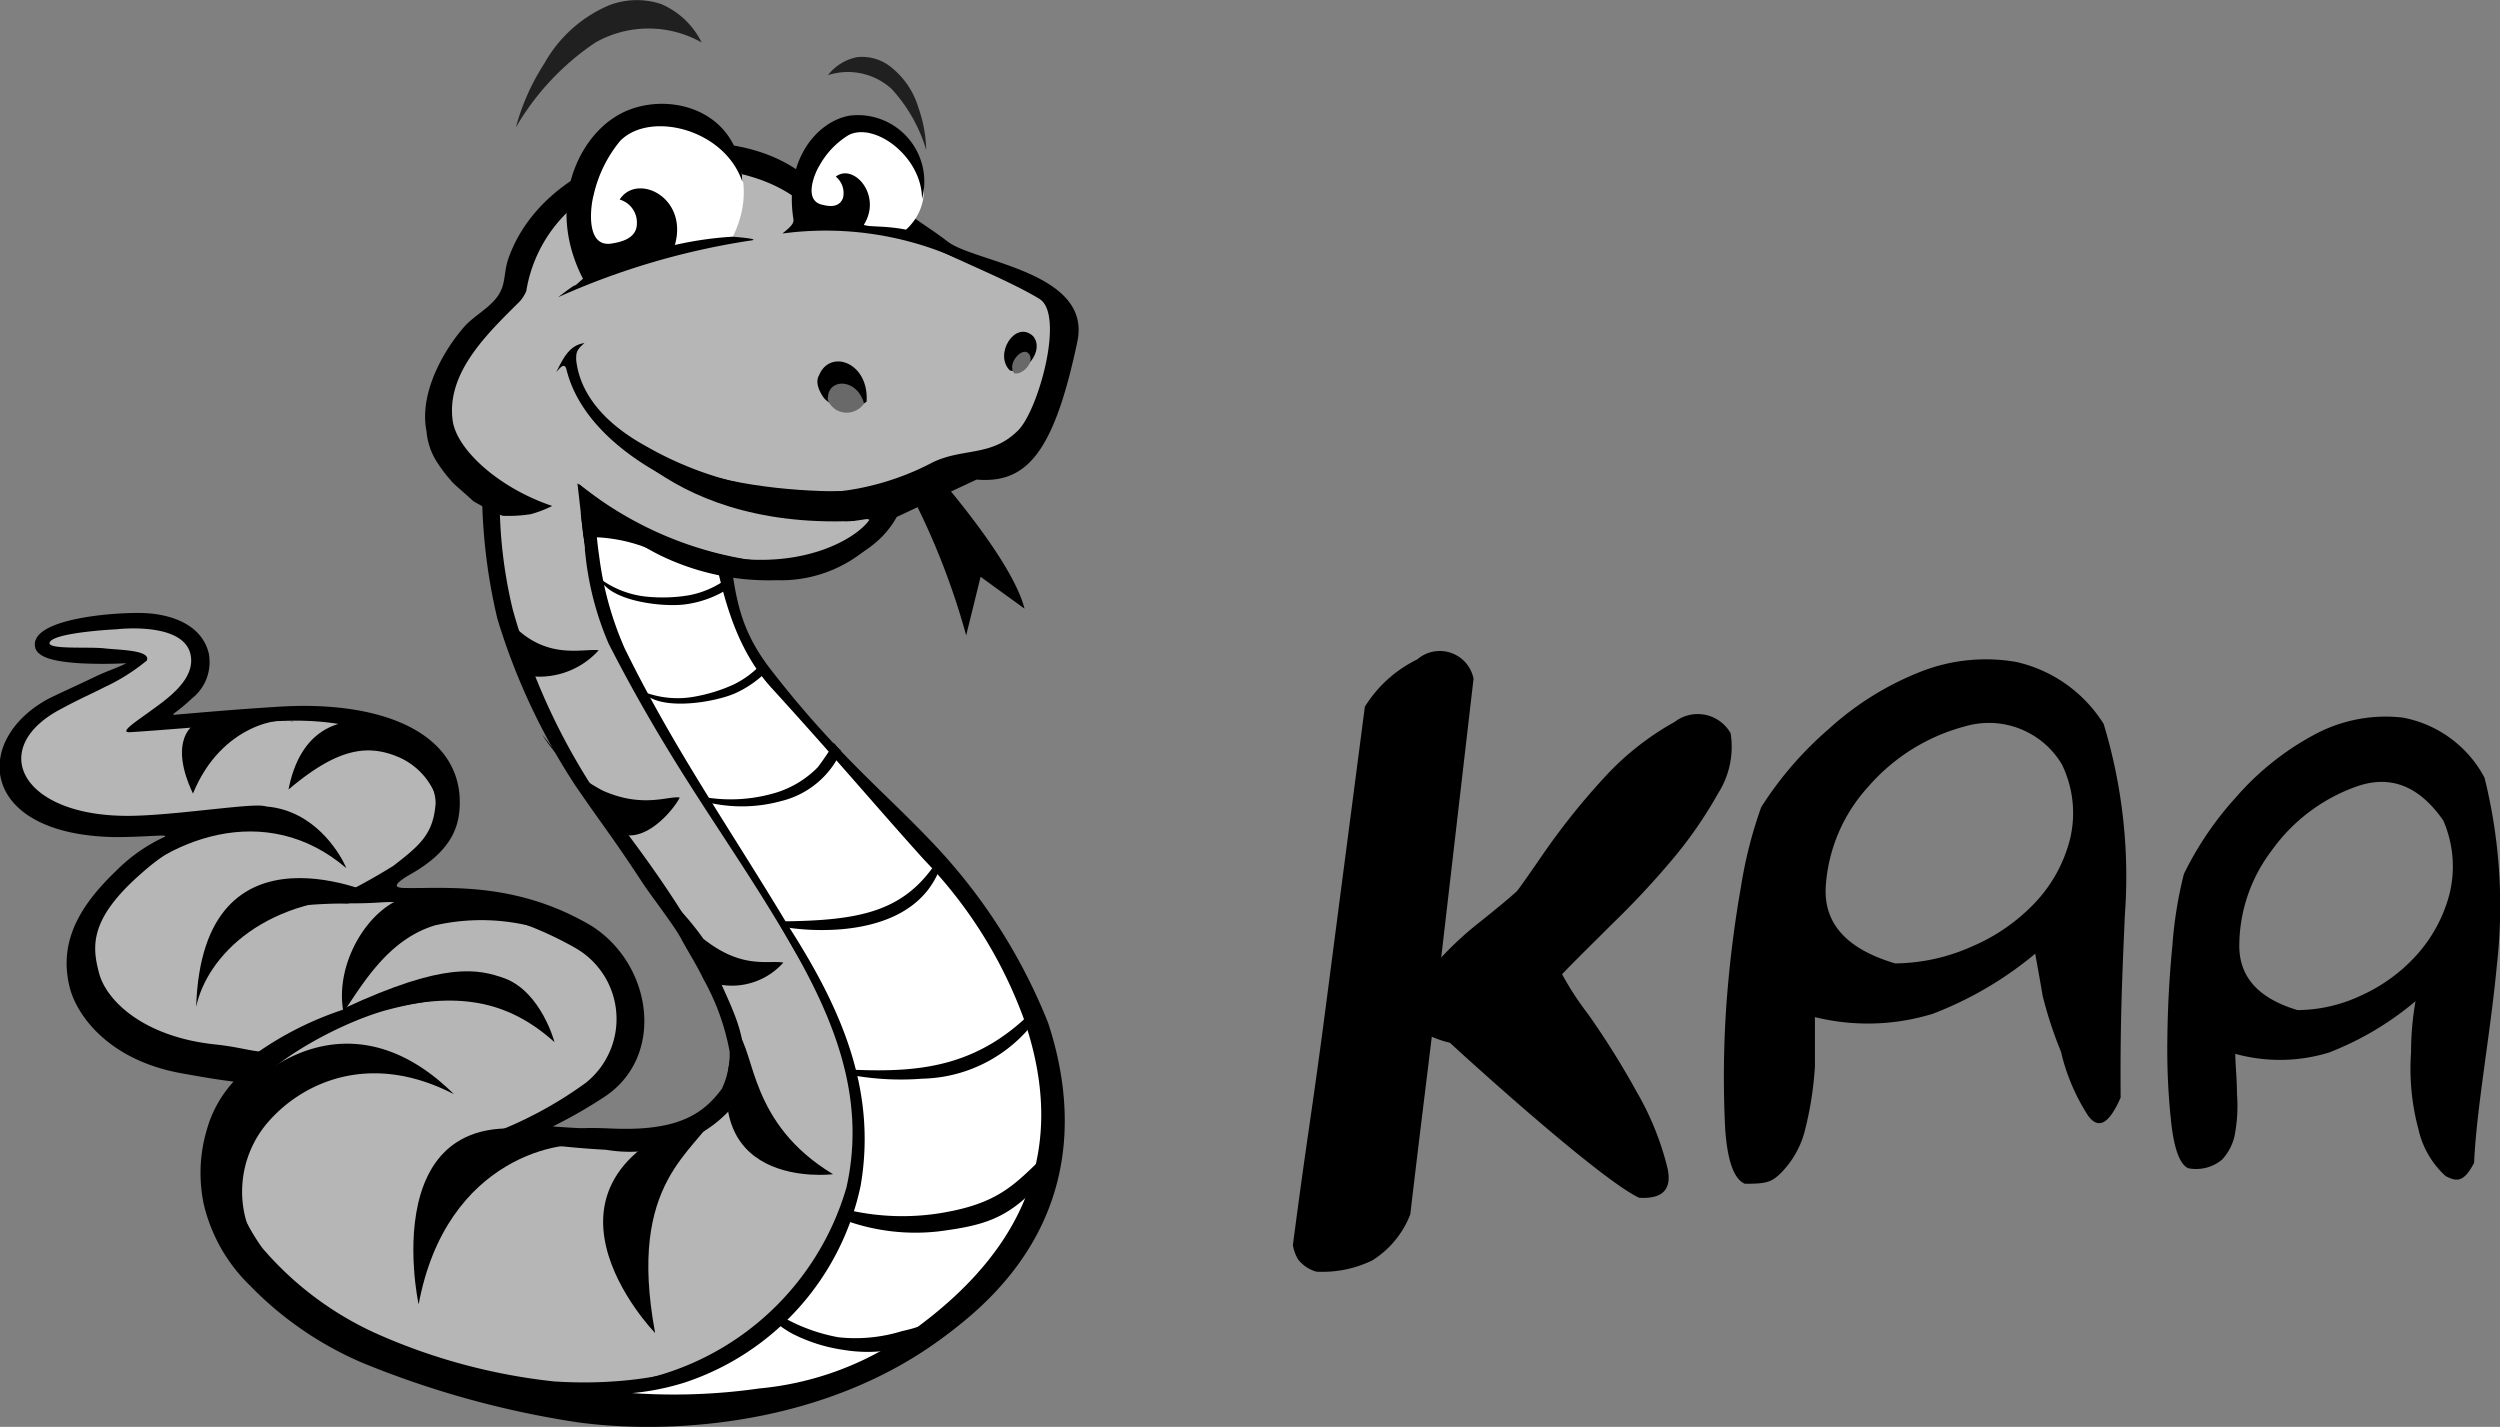 <svg xmlns="http://www.w3.org/2000/svg" viewBox="0 0 117.76 67.21"><rect x="0" y="0" width="117.76" height="67.21" fill="#808080" stroke="none"/><defs><style>.cls-1{fill:#202020;}.cls-2{fill:#b6b6b6;}.cls-3{fill:#fff;}.cls-4{fill:#696969;}</style></defs><title>Ресурс 19kaa</title><g id="Слой_2" data-name="Слой 2"><g id="Шар_61" data-name="Шар 61"><g id="knopka"><path d="M9.75,53.19a7.13,7.13,0,0,0-.15,3.54,7.83,7.83,0,0,0,2.17,3.82,16.3,16.3,0,0,0,5.34,3.66A44.08,44.08,0,0,0,27.23,67c4.84.65,12.57,0,18.09-4.72,3.22-2.77-1.74-9.28-6.37-16.51-1.39-2.17-2.48-4.43-3.91-6.51s-2.9-4.11-4.17-6.28a17,17,0,0,1-2.33-6.91,16.7,16.7,0,0,1-.24-4.16,15,15,0,0,1,.27-2,12.24,12.24,0,0,1,.79-2.25A4.16,4.16,0,0,1,32,15.71c2-.1,4.51,1.15,6.19,2.26l4.72-2.86c-.78-.68-1.52-1.1-2.29-1.73C39.2,12.2,39.1,11.62,37,11.15a15.92,15.92,0,0,0-5-.31,8.31,8.31,0,0,0-4.72,1.92,17.32,17.32,0,0,0-2.3,2.42,12.58,12.58,0,0,0-2.23,6.27,26.63,26.63,0,0,0,.68,7.7A30.33,30.33,0,0,0,27.1,37c1.37,2,1.68,2.32,3.17,4.59.35.54,1.48,2,1.8,2.6s.75,1.27,1.06,1.92a11.07,11.07,0,0,1,1.24,3.43A3.79,3.79,0,0,1,34,51.29c-.85,1.14-2,2-5.13,1.87-2-.08-.64.06-2.83-.1a22.88,22.88,0,0,0,2.41-1.38c2.89-1.88,2.31-6.2-.56-8.05-3.54-2.11-6.83-1.78-8.67-1.8-.41,0-1,0,.1-.64,1.92-1.08,2.27-2.2,2.33-3.12.21-3.46-3.51-5.1-8.54-4.78-2.07.13-3.51.26-4.91.38-.17,0,.19-.15.84-.77a2.18,2.18,0,0,0,.79-2.14c-.39-1.53-2.12-1.84-3-1.88-1.35-.06-5.41.24-5.18,1.58.09.56,1.08.71,2.08.78a20.67,20.67,0,0,0,2.22,0c-.41.22-.79.31-1.54.67-.92.44-1.36.63-2.12,1C-1.32,34.85-1,39.32,5.4,39.43c1.65,0,2.63-.16,2.33,0a7.86,7.86,0,0,0-2.31,1.64c-2.09,2-2.55,3.68-2.15,5.39.33,1.39,1.88,3.48,5.25,4.09,1.71.31,1.86.31,2.48.4A5.56,5.56,0,0,0,9.75,53.19Z"/><path class="cls-1" d="M17.74,50c1.26-.39,3.53-.56,4.35.7.16.25.57,0,.4-.23-1-1.47-3.4-1.37-4.88-.91-.29.09-.16.54.12.45Z"/><path class="cls-2" d="M35,50.89a4.12,4.12,0,0,1-.61,1.38,5.9,5.9,0,0,1-1.74,1.3,6.81,6.81,0,0,1-4.1.59,42.81,42.81,0,0,1-5.62-.68A18.78,18.78,0,0,0,27.6,51a3.85,3.85,0,0,0-.47-6.33A16.64,16.64,0,0,0,18,42.5a17.3,17.3,0,0,1-2.65,0,29.65,29.65,0,0,0,3.17-1.71c1.3-1,1.89-1.52,2-2.95,0-1.21-1.46-4.25-7.68-3.86-1,.06-5.87.47-6.75.51-.46,0,.3-.49,1-1S9.1,32.1,9,31c-.14-1.76-3.49-1.36-3.49-1.36s-2.73.13-3.13.56,1.74.25,2.54.34c.65.08,2.19.07,2,.57a9.32,9.32,0,0,1-2,1.26c-.64.33-1.09.51-2,1C-.63,35.2.95,38.43,6,38.43c2.84,0,8.49-1.09,5.85,0-1.7.72-3.28,1-5.18,2.7-2.45,2.14-2.35,3.42-2,4.72s2.11,3,5.49,3.35c1.77.19,1.92.55,3.93.24a4.52,4.52,0,0,0-1.26.79,6.72,6.72,0,0,0-1.66,2.22,5.44,5.44,0,0,0-.22,3.44,9.38,9.38,0,0,0,1.41,2.9,15.43,15.43,0,0,0,5.31,4,27.87,27.87,0,0,0,8.42,2.28c4.52.3,9.2-.8,11.9-3.86s4.3-8.57-.06-15.6c-1.31-2.11-2.34-4.31-3.69-6.33s-2.74-4-3.94-6.11a16.91,16.91,0,0,1-2.19-6.72,17,17,0,0,1-.23-4,16,16,0,0,1,.26-2,12.17,12.17,0,0,1,.75-2.19,3.91,3.91,0,0,1,2.52-1.87c1.91-.1,4.25,1.12,5.84,2.2l4.45-2.78c-.73-.66-1.43-1.07-2.16-1.68a6.42,6.42,0,0,0-3.56-2,13.41,13.41,0,0,0-4.47-.25A6.68,6.68,0,0,0,27.23,14a8.2,8.2,0,0,0-1.4,1.64A13.49,13.49,0,0,0,23.59,22a22.06,22.06,0,0,0,.56,6.7,30.52,30.52,0,0,0,3.78,8.42c1.38,1.83,2.57,3.33,4,5.54.33.53.85,1.32,1.15,1.92s.58,1.07.87,1.71C34.67,47.91,35.24,49,35,50.89Z"/><path d="M27.57,26.07a14.35,14.35,0,0,0,1.1,4.25c2.92,5.71,5.42,8.89,8,13.18,2.39,3.94,4.22,7.91,3.2,12.44a13,13,0,0,1-11,9.28L25,65.4c1.12.68,5.59,1.19,10.43.75a16.28,16.28,0,0,0,7.73-2.33c7.68-4.69,7.74-11,6.21-15.64a26.51,26.51,0,0,0-5.43-8.47c-2.29-2.42-4.6-4.24-7.67-8.22-1.86-2.42-1.61-4.23-2.17-7.14A4.1,4.1,0,0,1,34,23.5c2.12-4.62,1.71-6.95-2.06-7.34a3.58,3.58,0,0,0-3.41,1.74,8,8,0,0,0-.89,2.69A19.93,19.93,0,0,0,27.57,26.07Z"/><path class="cls-3" d="M28.22,26.17a15.62,15.62,0,0,0,1.2,4.36c2.31,4.72,5,8.56,7.71,13.08,2.31,3.61,4.22,7.54,3.41,12.24a12.47,12.47,0,0,1-8.28,9.27,11.84,11.84,0,0,1-2.48.5,28.41,28.41,0,0,0,6-.22A14.55,14.55,0,0,0,42.53,63c6.63-4.56,7.5-9.77,5.7-15a21.3,21.3,0,0,0-4.69-7.49c-2.15-2.38-4.11-4.72-7.22-8.13-1.8-2-2.38-4.66-2.91-7.53a4.57,4.57,0,0,1-.07-.83c2-4.54,2.55-6.62-1-7.18a2.8,2.8,0,0,0-3,1.18,10,10,0,0,0-1,3A15.07,15.07,0,0,0,28.22,26.17Z"/><path class="cls-2" d="M34.52,15.61c.13-.15.65-.48.81-.79a11.29,11.29,0,0,1,2.06-2.56c-.68-.22-1.52-.42-1.53-.42a9.22,9.22,0,0,0-3.68-.15,7.34,7.34,0,0,0-2,.54c.73,4.74,1.24,3.22,1.58,3.77.08,0,.26.17.34.16,1,.18.43-.12,1.52.49A6.25,6.25,0,0,1,34.52,15.61Z"/><path d="M27.94,54c-1.33-.39-6.92.45-8.22,7.44C19.71,61.44,17.26,50,27.94,54Z"/><path d="M11.87,49.76c-.09.17,0,.59,0,.59s-.15.56-.28,1.24c1.34-1.8,4.63-3.46,6.58-4,2.25-.61,3.23-.44,3.2-.69s-2-.07-2.29,0A15.57,15.57,0,0,0,11.87,49.76Z"/><path d="M16.38,42.56a2.56,2.56,0,0,1,.61-.07h.08a2,2,0,0,1,.34,0l1.08,0c.68,0,1.37-.06,2-.05,0-.14,0-.42-.12-.49a23.18,23.18,0,0,0-6.31.16,15.75,15.75,0,0,0-3.38.9c.08.16.13.07,2.45-.23A22.47,22.47,0,0,1,16.38,42.56Z"/><path d="M33.79,52.36c-1,1.94-4.28,3.21-2.93,10.43C30.85,62.79,23.74,55.44,33.79,52.36Z"/><path d="M27,15.32c.05,1.3.33,2.28.37,3-.8-.38-1.59-2-1.72-3.49a19.66,19.66,0,0,1,2-1.8A4.46,4.46,0,0,0,27,15.32Z"/><path d="M12.72,52.75c1.6-1.77,4.73-3.24,8.66-1.21C15.24,45.45,9.28,52.71,9.73,55a6.74,6.74,0,0,0,2.58,4A5,5,0,0,1,12.72,52.75Z"/><path d="M33.13,44.22c1.82,1.44,3,1,3.77,1.12a3.25,3.25,0,0,1-3.52.9s-2-4.09-3-4.86A12.8,12.8,0,0,1,33.13,44.22Z"/><path d="M28.39,37.24c1.9.85,3.12.23,3.63.33-.42.79-2,2.51-3.21,1.44,0,0-2.14-3-3.28-4.42A7.42,7.42,0,0,0,28.39,37.24Z"/><path d="M24.43,29.7c1.53,1.35,3.07.84,3.77.93a3.76,3.76,0,0,1-3.58,1.16s-1.24-3.87-1.7-5.07C23.8,29,23.29,28,24.43,29.7Z"/><path d="M23.78,21.74a5.58,5.58,0,0,0,1.91,2.79A2.21,2.21,0,0,1,23,23.37a48.71,48.71,0,0,0,.55-5.09A11.25,11.25,0,0,0,23.78,21.74Z"/><path d="M16.2,47.5c.42.23,1.53-.24,1.92.06,3.35-.84,5.74-.5,8,1.53,0,0-.62-2.34-2.33-3C22.55,45.65,21,45.26,16.2,47.5Z"/><path d="M9.24,47.43c.49-2.34,3.22-5.31,8.71-5.18C17.95,42.25,9.53,38.19,9.24,47.43Z"/><path d="M34.72,48.62c.86.93.57,4.31,4.52,6.69C39.23,55.31,32.34,56.18,34.72,48.62Z"/><path d="M5,42.47c2.79-3.07,7.54-4.8,11.31-1.58C16.34,40.89,13.16,33.38,5,42.47Z"/><path d="M32.8,12.56c-.61.9-.92,1.69-1.26,2.22a3.9,3.9,0,0,1,.59-3.2,16.39,16.39,0,0,1,2.27-.18A3.74,3.74,0,0,0,32.8,12.56Z"/><path d="M20.48,43.59c-2.19.67-3.37,2.72-4.3,4.09-.45-2.34,1.26-5.07,3.1-5.46a8.66,8.66,0,0,1,7.78,2.16A9.81,9.81,0,0,0,20.48,43.59Z"/><path d="M39.29,35a12.48,12.48,0,0,1-.77,1.14,4.67,4.67,0,0,1-2.19,1.26,7.36,7.36,0,0,1-3.25.13.29.29,0,0,1,0,.2,7,7,0,0,0,3.73,0,4.18,4.18,0,0,0,2.82-2.36A2.25,2.25,0,0,1,39.29,35Z"/><path d="M48.87,47.39c-2.7,2.87-5.5,3.13-8.65,3a.45.45,0,0,1,0,.27,13,13,0,0,0,3.23.15A6.82,6.82,0,0,0,49,47.74,2.47,2.47,0,0,1,48.87,47.39Z"/><path d="M49.6,54.09c-1.58,1.38-2.17,2.48-5,3a11.3,11.3,0,0,1-4.83-.14,2.72,2.72,0,0,1-.18.45,9.72,9.72,0,0,0,4.65.6c2.43-.32,3.54-.68,5.46-3.1C49.85,54.72,49.74,54,49.6,54.09Z"/><path d="M47.39,59.43a8,8,0,0,1-4.9,3.27,7.42,7.42,0,0,1-3,.29A8.33,8.33,0,0,1,37,62.11a3.48,3.48,0,0,1-.48-.32,2.28,2.28,0,0,1-.22.29,4.89,4.89,0,0,0,1,.73,7.65,7.65,0,0,0,2.4.77,7,7,0,0,0,4.73-.87C47.18,60.94,47.48,59.26,47.39,59.43Z"/><path d="M44.21,40.46c-1.57,2.47-3.62,2.91-7.45,2.94,0,.08.08.18.05.25a11.38,11.38,0,0,0,2.84.12c1.7-.15,4-.79,4.72-3.14C44.41,40.5,44.28,40.35,44.21,40.46Z"/><path d="M35.94,31.2l-.13.13a4.36,4.36,0,0,1-1.29.93,7.57,7.57,0,0,1-1.73.54,4.43,4.43,0,0,1-2.64-.28c-.11,0,.35.27.45.33,1,.57,3.11.2,4-.18A5,5,0,0,0,36,31.74a2.15,2.15,0,0,0,.19-.21A2.38,2.38,0,0,1,35.94,31.2Z"/><path d="M34.09,27.38l-.16.09a4.37,4.37,0,0,1-1.48.57,7.51,7.51,0,0,1-1.81.08,4.45,4.45,0,0,1-2.48-.94c-.1,0,.27.35.35.43.83.81,3,1,3.89.84A5,5,0,0,0,34,27.91l.23-.15A2.31,2.31,0,0,1,34.09,27.38Z"/><path d="M32.59,23.51a3.27,3.27,0,0,1-.64.12,7.75,7.75,0,0,1-1.81-.08,4.45,4.45,0,0,1-2.39-1.15c-.1,0,.24.37.31.46.76.88,2.86,1.24,3.81,1.17a4.73,4.73,0,0,0,1-.19A2.09,2.09,0,0,1,32.59,23.51Z"/><path d="M31.76,19.91a8,8,0,0,1-.94-.62,4.45,4.45,0,0,1-1.55-2.15c-.07-.08,0,.44.05.56a5.36,5.36,0,0,0,2.36,2.63A2.59,2.59,0,0,1,31.76,19.91Z"/><path class="cls-2" d="M47.35,12.91c-1.3-.35-5.44-2.19-5.75-3.13-.57-1.72-1-1.73-1.68-2s-1.69,1-2.16,1.2C27.64,4.25,24.37,12.47,24.3,13.15a1.78,1.78,0,0,1-.48,1.06c-6.08,6.11-1.85,8-1.85,8s0,.3.52.44l.37.12a2.78,2.78,0,0,1,.94.53c.37.16.73.32,1.09.5a35.58,35.58,0,0,0,4.51,1.37c2,.66,3.91,1.56,5.91,2.06a.6.6,0,0,1,.31-.21c1.21-.27,4.45-1.1,5-1.73,1.37-1.7,1.69-3,4.58-3.05C49.3,22.11,52.83,14.38,47.35,12.91Z"/><path d="M29.21,25A6.36,6.36,0,0,0,31,26c1.68.48,3.6,1.24,5.07,1.2,3.53-.22,5.32-1.32,6.17-2.85L46,22.59c2.35.2,3.64-1.24,4.75-6.51.68-3.28-4.84-3.72-6.11-4.7s-2.4-1.46-3-2.62A2.53,2.53,0,0,0,40,7.41a2.67,2.67,0,0,0-2.22.76c-4-3-12-1.18-13.83,4-.2.56-.14,1.11-.38,1.57-.35.7-1.2,1.08-1.71,1.66-.95,1.09-2.13,3.11-1.77,4.91a3.18,3.18,0,0,0,.57,1.57,6.21,6.21,0,0,0,.56.73c.15.2.46.43,1.08,1a12.51,12.51,0,0,0,5.53,1.69,7.49,7.49,0,0,1,2.91.62,20.52,20.52,0,0,0-2.1-1.62c-3.63-.06-7.09-2.68-7.32-4.51-.29-2.24,1.62-4.06,3.16-5.59a1.73,1.73,0,0,0,.31-.49A6.67,6.67,0,0,1,27.43,9.4c3.24-2.06,7.75-1.83,10.15,0,.6-.91,1.71-1.68,2.4-1.58.33.05.34.24.64.62.68.86.85,1.77,1.14,2,2.17,1.43,5.2,2.44,7.19,3.63,1.23.73-.05,5.29-1,6.21-1.24,1.24-2.57.81-4,1.49a12.58,12.58,0,0,1-7.14,1.4A17.1,17.1,0,0,1,32,22.29a18.45,18.45,0,0,1-2-1l-.42-.11A17.44,17.44,0,0,0,37,23.5c.6.07-.18.63.77.88l2.08.17c.71,0,1-.17,1.1-.06-.54.78-2.64,2.1-5.92,1.85a17,17,0,0,1-7.92-3.57c.63.46.75.94,1.39,1.68"/><path d="M41.5,23.09c.55.44-1.28,1.45-1.28,1.45-9.33.4-12.26-5.41-12.26-5.41C31.44,23.94,41.5,23.09,41.5,23.09Z"/><path d="M39.79,23.12A16.2,16.2,0,0,1,30.4,21c-1.71-.94-3.07-2.29-3.26-4.05,0-.33,0-.46.39-.79-.72.1-1,.72-1.33,1.37.24-.28.39-.43.48-.14.89,3.72,6.06,6.42,10.81,6.93Z"/><path d="M29.48,25.17a10.58,10.58,0,0,0,1.64,1,11.69,11.69,0,0,0,5.46,1.16A6.25,6.25,0,0,0,41,25.7a1.91,1.91,0,0,1-.17-.46c0-.13,0-.18,0-.31a7.91,7.91,0,0,1-5.66,1.42,17,17,0,0,1-7.92-3.57A8.93,8.93,0,0,0,29.48,25.17Z"/><path d="M47.57,17.45c.7.2,1.66-.94,1.09-1.62C47.82,15.06,46.8,16.69,47.57,17.45Z"/><path class="cls-4" d="M47.77,17.58c.36.12,1-.52.7-.91S47.41,17.13,47.77,17.58Z"/><path class="cls-3" d="M39.42,6.2a2.19,2.19,0,0,1,3.1.53C44,8.32,43.71,10.06,42.46,11a12,12,0,0,0-5-.39C37.59,9.71,38.27,6.67,39.42,6.2Z"/><path d="M40,5.45a3.13,3.13,0,0,1,3.43,3.92c0-2-2.25-3.65-3.47-3a3.88,3.88,0,0,0-1.36,1.43c-.2.31-.78,1.62.11,1.84.25.06.81.2,1-.32a1,1,0,0,0-.34-1c.83-.65,2.2.87,1.32,2.27.38.21,2.8-.25,4.41,1.59A15.29,15.29,0,0,0,36.85,11c.52-.4.51-.51.53-.63C36.92,7.56,38.46,5.74,40,5.45Z"/><path d="M44.15,22.38a4.06,4.06,0,0,1-1.51.38,34.22,34.22,0,0,1,2.87,7.17l.68-2.76,2.07,1.5C47.83,27,45.89,24.42,44.15,22.38Z"/><path class="cls-3" d="M34.41,11.36c1-1.82,1-4.29-1.49-5.51s-3.46.24-4.28,1C27.3,8,27.57,12,27.71,13.25a21.61,21.61,0,0,1,6.69-1.82S34.55,10.95,34.41,11.36Z"/><path d="M26.29,14a34.8,34.8,0,0,1,9-2.66c.74-.08-.79-.19-.79-.19a16.53,16.53,0,0,0-2.71.39C32.43,9.28,30,8.13,29.19,9.4A1.13,1.13,0,0,1,30,10.53c0,.74-.83.88-1.18.94-1.26.21-1-1.77-.86-2.27a6.1,6.1,0,0,1,1.25-2.56c1.39-1.43,4.92-.58,5.76,1.93-.12-3.67-3.95-4.39-6-3.06-1.87,1.18-3.2,4.33-1.51,7.62C26.71,13.8,27.59,13,26.29,14Z"/><path d="M38.58,17.68c.51-1.26,2.36-.62,2.24,1.24a1.51,1.51,0,0,1-2-.16C38.88,18.83,38.3,18.15,38.58,17.68Z"/><path class="cls-4" d="M39,18.69c.06-.88,1.38-.86,1.7.32a1,1,0,0,1-1.31.3C39.43,19.34,38.91,19,39,18.69Z"/><path class="cls-2" d="M27.55,25.88l-4-1.59A6.9,6.9,0,0,0,25,24.22,5.4,5.4,0,0,0,27.22,23Z"/><polygon points="28.86 24.6 27.5 25.39 27.2 22.77 28.86 24.02 28.86 24.6"/><path d="M13.84,34c-.51-.27-3.41.09-4.75,3.38C9.1,37.35,6.24,32.14,13.84,34Z"/><path d="M18.67,35.62c-1.45-.58-2.86-.31-5.08,1.57,1.06-5.45,6.85-2.71,7.49-1.08a3.6,3.6,0,0,1-.38,3.08A3.26,3.26,0,0,0,18.67,35.62Z"/><path d="M62,59.9a1.67,1.67,0,0,1-.85-.57,1.93,1.93,0,0,1-.25-.68c.68-5.2.88-6.11,1.53-11.08l1.86-14.28a6,6,0,0,1,2.47-2.23,1.62,1.62,0,0,1,2.65.91L67.76,46.2c-.59,4.95-.72,5.83-1.33,11a4.43,4.43,0,0,1-1.79,2.17A5.36,5.36,0,0,1,62,59.9Z"/><path d="M77.21,56.42c-1.77-.83-7.65-6.13-8.91-7.3q-1.87-.46-1.77-1.5a3.91,3.91,0,0,1,1-2.12,15.6,15.6,0,0,1,2.19-2.08q1.25-1,1.72-1.43c.08-.08.53-.72,1.35-1.91a32.68,32.68,0,0,1,2.82-3.5A13.15,13.15,0,0,1,78.89,34a1.78,1.78,0,0,1,2.63.54,4.08,4.08,0,0,1-.59,2.83,20,20,0,0,1-2.21,3.18,40.44,40.44,0,0,1-2.81,3c-1,1-1.76,1.74-2.33,2.34a14.28,14.28,0,0,0,1.24,1.9,39.16,39.16,0,0,1,2.28,3.65A13.57,13.57,0,0,1,78.54,55Q78.89,56.52,77.21,56.42Z"/><path d="M100.09,43.1a24.73,24.73,0,0,0-1-9,6.56,6.56,0,0,0-4.12-2.92,8.38,8.38,0,0,0-4.55.48,14.09,14.09,0,0,0-4.28,2.68,16.67,16.67,0,0,0-3.18,3.68A20.7,20.7,0,0,0,82,41.81q-.46,2.61-.67,5.38a49.08,49.08,0,0,0-.07,5.93c.1,1.54.41,2.42.93,2.64,1,0,1.25-.06,1.71-.52A4.36,4.36,0,0,0,85,53.32a16.27,16.27,0,0,0,.49-3.08q0-1.25,0-2.33a10.39,10.39,0,0,0,5.56-.16,17,17,0,0,0,4.82-2.83c0,.05.13.71.35,2a19.36,19.36,0,0,0,.86,2.62,9.52,9.52,0,0,0,1.27,3c.49.69,1,.4,1.54-.84C99.87,48.64,99.93,46.61,100.09,43.1Zm-2.58-3.59a6.79,6.79,0,0,1-1.64,3,8.88,8.88,0,0,1-3,2.08,9,9,0,0,1-3.6.79C87,44.71,85.9,43.51,86,41.77a7.69,7.69,0,0,1,2-4.71,9.11,9.11,0,0,1,4.54-2.84A4,4,0,0,1,97.12,36,5.23,5.23,0,0,1,97.51,39.51Z"/><path d="M117.61,45.49a25,25,0,0,0-.58-8.86,5.5,5.5,0,0,0-3.86-2.83,7.07,7.07,0,0,0-4.2.83,13.06,13.06,0,0,0-3.66,2.94,15.34,15.34,0,0,0-2.44,3.6,19.33,19.33,0,0,0-.54,3.35q-.22,2.24-.24,4.51a31.55,31.55,0,0,0,.2,4q.22,1.75.79,2a1.91,1.91,0,0,0,1.58-.4,2.4,2.4,0,0,0,.63-1.31,7.34,7.34,0,0,0,.08-1.8c0-.66-.07-1.29-.08-1.88a7.89,7.89,0,0,0,4.41-.06,14.33,14.33,0,0,0,4.08-2.42,14.13,14.13,0,0,0-.21,2.42,11,11,0,0,0,.35,3.62,4.23,4.23,0,0,0,1.28,2.2c.47.23.83.37,1.34-.63C116.65,52.23,117.31,48.69,117.61,45.49Zm-2.23-3.37A6.89,6.89,0,0,1,113.82,45a7.85,7.85,0,0,1-2.6,1.89,7.09,7.09,0,0,1-3,.69c-1.86-.56-2.77-1.58-2.74-3.11A7.45,7.45,0,0,1,107,40.07a8.32,8.32,0,0,1,3.94-3c1.63-.6,3-.07,4.15,1.58A5.43,5.43,0,0,1,115.38,42.12Z"/><path class="cls-1" d="M28.64.27a6.33,6.33,0,0,0-3,2.72A10.59,10.59,0,0,0,24.3,6a12.19,12.19,0,0,1,3.75-4,5.09,5.09,0,0,1,5,0A3.78,3.78,0,0,0,31.14.19,3.62,3.62,0,0,0,28.64.27Z"/><path class="cls-1" d="M41.85,3.07a3.82,3.82,0,0,1,1.41,2,6.4,6.4,0,0,1,.37,2A7.34,7.34,0,0,0,42,4.19a3.06,3.06,0,0,0-3-.65,2.29,2.29,0,0,1,1.39-.85A2.18,2.18,0,0,1,41.85,3.07Z"/></g></g></g></svg>